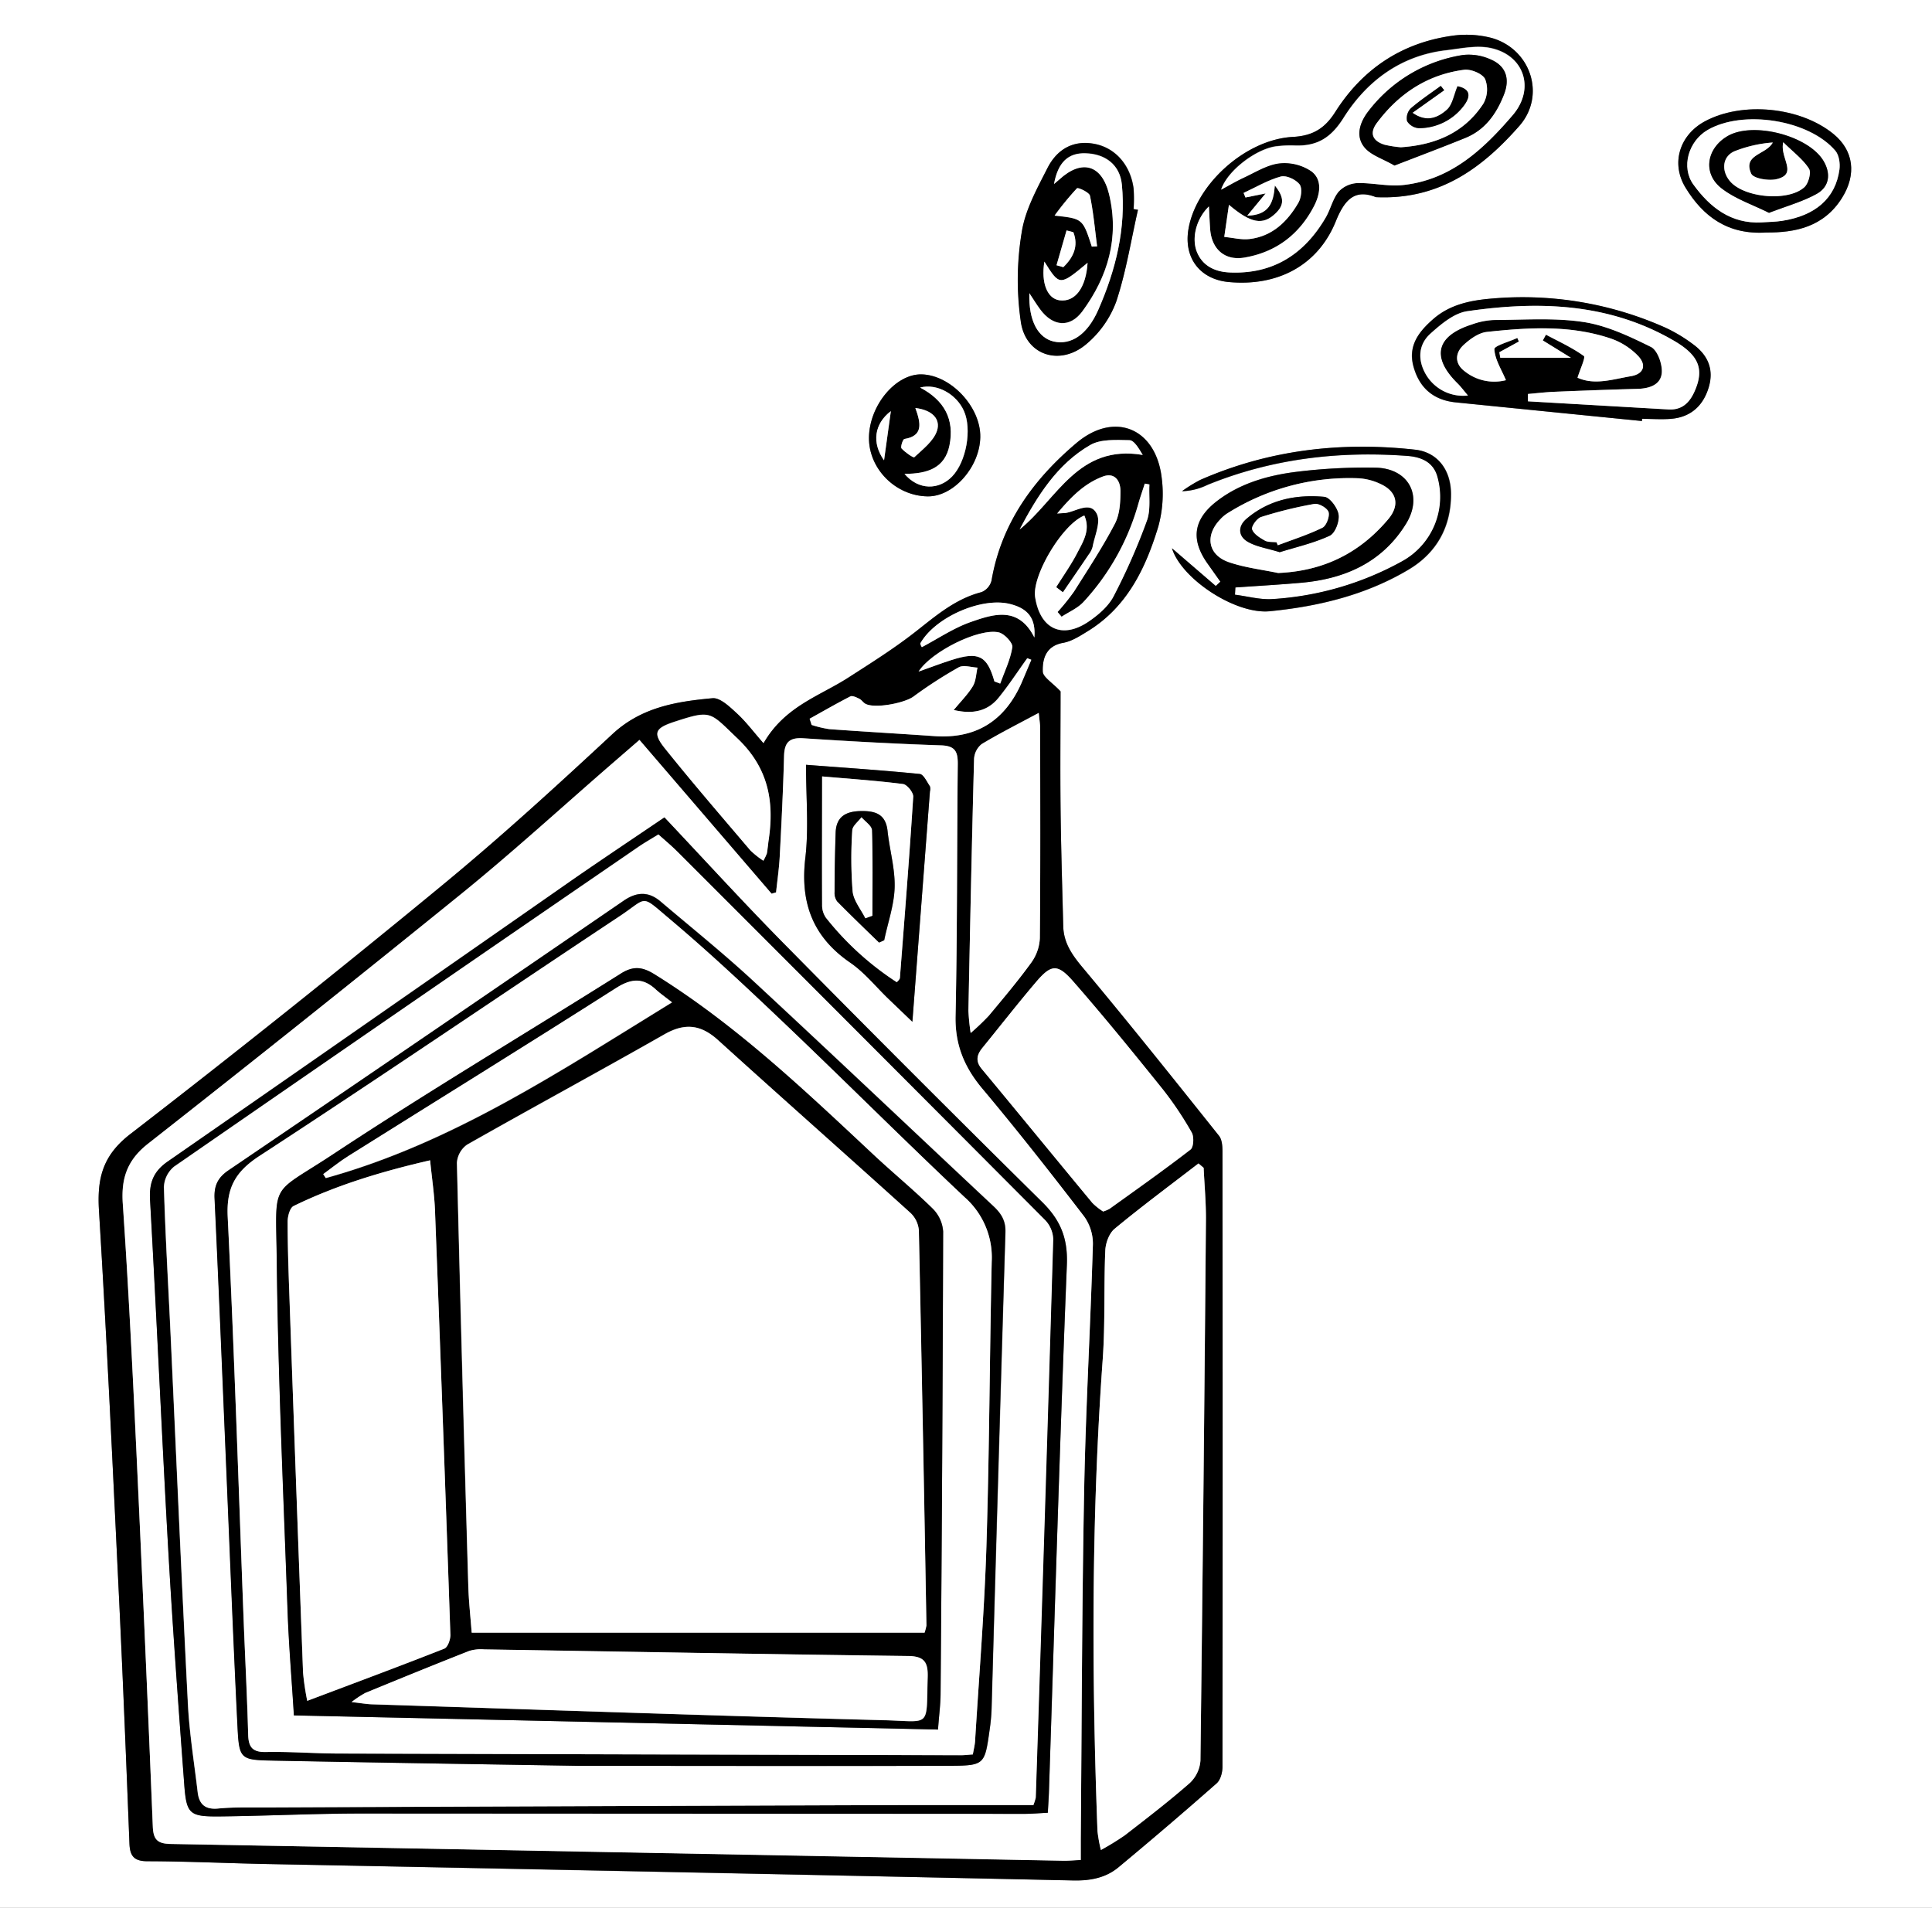 <svg id="Layer_1" data-name="Layer 1" xmlns="http://www.w3.org/2000/svg" viewBox="0 0 566.88 559.77"><rect x="0" y="0" width="566.88" height="559.77" fill="#808080" stroke="none"/><defs><style>.cls-1{fill:#fff;}</style></defs><title>House_Favicon_Large</title><path class="cls-1" d="M197.5,1.05H764.38V560.82H197.5V1.05Zm224,218.1c-2.86-3.27-5.1-6.28-7.81-8.77-2.08-1.91-4.89-4.65-7.15-4.45-10.58,1-20.87,2.63-29.36,10.53-16.34,15.19-32.83,30.28-50.06,44.45Q282,298,235.75,333.8c-8.16,6.29-9.79,13-9.21,22.48,2.34,38.23,4.1,76.5,5.94,114.77,1.14,23.63,2.09,47.26,3,70.9,0.14,3.66,1.28,5.22,5.3,5.23,11.66,0,23.31.59,35,.82q118.17,2.37,236.34,4.78c5.1,0.11,9.71-.66,13.56-3.85q14.6-12.1,28.82-24.65c1.13-1,1.7-3.19,1.7-4.83q0.13-90.22,0-180.44c0-1.59-.14-3.57-1-4.7-13.18-16.51-26.35-33-39.91-49.25-3.14-3.75-5.68-7.31-5.81-12.24-0.3-11.65-.66-23.31-0.79-35-0.14-11.81,0-23.62,0-33.93-2.43-2.61-5.17-4.2-5.22-5.86-0.11-3.81,1-7.5,6-8.39,2.51-.45,4.91-2,7.16-3.39,11.56-7.07,17-18.45,20.74-30.72a36.16,36.16,0,0,0,1-14.28c-1.71-14.61-13.87-19.67-25.06-10.2-12.57,10.64-22,23.53-24.88,40.37a5,5,0,0,1-2.94,3.35c-7.72,2-13.43,7-19.49,11.73-6.23,4.87-13,9.11-19.64,13.39C437.94,205.33,427.75,208.31,421.53,219.15Zm257.75-94.56,0-.62c2.83,0,5.67.19,8.48,0,5.68-.46,9.43-3.71,11.09-9.24,1.6-5.36-.32-9.52-4.6-12.64a45,45,0,0,0-8.1-4.87,102.71,102.71,0,0,0-50.61-8.57c-6.42.51-12.58,1.7-17.58,6.1-4.15,3.65-7.4,7.76-5.73,13.86,1.74,6.35,5.91,9.87,12.42,10.53Q652,121.89,679.28,124.59ZM601.23,58.9c18.6,0.86,31.27-8.61,42.07-20.91,7.9-9,3.32-22.66-8.27-25.84a29.6,29.6,0,0,0-11.82-.55c-14.67,2.16-26,9.84-33.92,22.3-3,4.77-6.54,7-12.43,7.32-14.09.75-28.7,14.25-30.7,27.38C544.9,76.88,549.68,83,558,83.81c14.22,1.35,26.15-4.74,31.46-17.83C592.17,59.26,595.25,56.55,601.23,58.9ZM559.86,175.55l0.12-2.14c6.41-.45,12.82-0.81,19.21-1.37,12.94-1.13,24-6,30.94-17.45,5-8.23.55-16.17-9.08-16.33a165.42,165.42,0,0,0-22.9,1.19c-8.46,1-16.71,3.31-23.65,8.68s-7.65,11.26-2.72,18.22l3.8,5.36L554.23,173l-12.77-11.05c2.81,9,18.68,19.46,28.7,18.47,14.29-1.41,28.29-4.78,40.8-12.27,8.15-4.88,12.36-12.49,12.36-22.05,0-7.27-4.06-12.36-10.53-13.08-21.74-2.4-42.87,0-63,8.86a43.48,43.48,0,0,0-5.38,3.32,18,18,0,0,0,7.41-1.84c18.87-7.7,38.54-10,58.74-8.51,4,0.3,7.63,1.81,8.8,6.12a21.56,21.56,0,0,1-10.39,24.81,89.78,89.78,0,0,1-38,11.07C567.26,177.07,563.54,176,559.86,175.55ZM531.4,62.61l-1.24-.24a45.9,45.9,0,0,0,0-6c-0.91-6.85-5.25-11.87-11.29-13.09-6.49-1.31-11.25,1.63-14,7.09-3.05,6-6.54,12.27-7.53,18.78a85.39,85.39,0,0,0-.22,26.59c1.62,9.72,11.64,12.71,19.21,6.22A29.69,29.69,0,0,0,525,89.6C527.91,80.86,529.35,71.63,531.4,62.61Zm-78.93,66.78c-0.13,9.2,7.79,17.18,17.21,17.31,7.6,0.11,15.3-8.56,15.46-17.4s-8.62-18.18-17.19-18.4C460.35,110.71,452.61,119.95,452.47,129.38ZM715.74,69.27c8.42,0.05,16.86-1.56,22.23-10.14,4.33-6.9,3.42-13.9-2.47-18.74-9.68-8-26.75-9.65-37.72-3.76-7.45,4-10.11,12.33-5.69,19.53C697.25,64.59,704.46,70,715.74,69.27Z" transform="translate(-197.5 -1.05)"/><path d="M421.53,219.15c6.22-10.84,16.41-13.82,24.82-19.22,6.67-4.28,13.41-8.52,19.64-13.39,6.06-4.74,11.78-9.75,19.49-11.73a5,5,0,0,0,2.94-3.35c2.86-16.84,12.31-29.73,24.88-40.37,11.19-9.47,23.35-4.41,25.06,10.2a36.16,36.16,0,0,1-1,14.28c-3.71,12.27-9.19,23.65-20.74,30.72-2.25,1.38-4.65,2.94-7.16,3.39-5,.89-6.11,4.58-6,8.39,0,1.66,2.78,3.25,5.22,5.86,0,10.31-.11,22.12,0,33.93,0.13,11.66.49,23.31,0.79,35,0.13,4.93,2.66,8.49,5.81,12.24,13.56,16.2,26.73,32.73,39.91,49.25,0.9,1.13,1,3.11,1,4.7q0.07,90.22,0,180.44c0,1.64-.57,3.83-1.7,4.83q-14.23,12.53-28.82,24.65c-3.85,3.19-8.46,4-13.56,3.85Q394,550.24,275.78,548c-11.66-.23-23.31-0.79-35-0.82-4,0-5.16-1.56-5.3-5.23-0.93-23.64-1.88-47.27-3-70.9-1.85-38.26-3.6-76.53-5.94-114.77-0.58-9.46,1.05-16.19,9.21-22.48q46.29-35.69,91.4-72.9c17.22-14.17,33.71-29.26,50.06-44.45,8.5-7.9,18.78-9.57,29.36-10.53,2.25-.2,5.07,2.54,7.15,4.45C416.43,212.87,418.66,215.88,421.53,219.15Zm-36.4-1-8.54,7.38C362.11,238.09,348,251,333.1,263.1q-45.75,37.18-92.19,73.53c-6.1,4.8-7.92,10.13-7.4,17.64,1.67,24.26,2.87,48.55,4,72.84Q240.12,482,242.32,537c0.16,3.81,1.32,5.06,5.25,5.13Q378.5,544.43,509.42,547c1.61,0,3.22-.13,5.18-0.22,0-2.35,0-4.32,0-6.29,0.31-34.15.35-68.31,1-102.46,0.46-24,1.85-47.93,2.56-71.9a13.75,13.75,0,0,0-2.57-8.17c-9.74-12.67-19.62-25.24-29.87-37.49-5.28-6.31-8-12.86-7.86-21.29,0.53-24.65.38-49.31,0.65-74,0-3.68-.81-5.31-4.91-5.45-13.48-.45-27-1.2-40.41-2.08-4.16-.27-5.55,1.25-5.65,5.28-0.24,9.82-.76,19.64-1.27,29.46-0.19,3.5-.7,7-1.07,10.48l-1.32.38ZM550.67,343.72l-1.52-1.27c-8.24,6.35-16.6,12.56-24.62,19.18-1.6,1.32-2.62,4.17-2.72,6.37-0.45,10.65,0,21.35-.76,32-3.32,46.1-3.26,92.23-1.53,138.38a43.77,43.77,0,0,0,1,5.52,80,80,0,0,0,7-4.3c6.45-5,12.94-10,19.07-15.35a10,10,0,0,0,3.14-6.61q1-79.23,1.61-158.46C551.39,354,550.91,348.87,550.67,343.72Zm-29.49,12.81a10.5,10.5,0,0,0,1.88-.75c8-5.74,16-11.39,23.76-17.39,0.92-.71,1.08-3.76.36-5a99.9,99.9,0,0,0-8.62-12.84C530,309.9,521.39,299.3,512.4,289c-4.57-5.22-6.45-5-10.83.12-5.41,6.33-10.52,12.91-15.78,19.37-1.65,2-2.13,3.9-.22,6.2,10.86,13.07,21.6,26.23,32.45,39.31A18.15,18.15,0,0,0,521.19,356.54Zm-38.87-52.38a71,71,0,0,0,5.33-5.09c4.26-5.12,8.57-10.21,12.47-15.6a13.28,13.28,0,0,0,2.5-7.16c0.19-20.48.12-41,.09-61.44,0-1.37-.24-2.74-0.42-4.64-6,3.23-11.49,6-16.73,9.14a6,6,0,0,0-2.24,4.35c-0.66,24.63-1.17,49.27-1.66,73.9A62.56,62.56,0,0,0,482.31,304.16Zm-60.83-50.55a13.51,13.51,0,0,0,1-2.21c0.22-1.31.33-2.64,0.53-4,1.68-11.36-.16-21.16-9.17-29.72-8.16-7.75-7.49-8.45-18.43-4.89-5.78,1.88-6.51,3.28-2.76,7.94,8.13,10.11,16.62,19.94,25,29.83A26.92,26.92,0,0,0,421.48,253.61Zm87.89-78.76-2-1.46c2.07-3.3,4.35-6.49,6.13-9.94s4-6.83,2.13-11.08c-6.5,2.59-15.4,17.73-14.43,23.94,1.46,9.37,7.95,12.45,15.74,7.13,2.82-1.93,5.75-4.44,7.28-7.38A184.88,184.88,0,0,0,534,153.83c1.16-3.2.54-7,.73-10.59l-1.36-.25c-0.62,1.95-1.29,3.89-1.87,5.85a70.3,70.3,0,0,1-16.16,28.92c-1.71,1.82-4.23,2.88-6.38,4.29l-1.17-1.44a64,64,0,0,0,4.83-6c4.16-6.55,8.45-13.06,12-19.92,1.45-2.78,1.66-6.44,1.62-9.69,0-2.81-1.63-5.48-5.18-4.13-5.31,2-9.21,5.84-13.38,10.84,1.7-.12,2.18-0.11,2.65-0.19,3.11-.55,7.14-3.49,9,0.35,1.18,2.47-.67,6.42-1.27,9.68a6.34,6.34,0,0,1-1.14,2.21C514.44,167.48,511.9,171.16,509.38,174.84Zm-74.32,37.1,0.55,1.83a32.27,32.27,0,0,0,5.17,1.23c10.28,0.75,20.58,1.33,30.86,2.05,12.09,0.85,20.47-4.38,25.42-15.32,1.06-2.34,2-4.72,3-7.08l-1.18-.46c-2.79,3.88-5.4,7.9-8.41,11.6-3.32,4.08-7.77,4.86-13.17,3.6,2.14-2.61,4.18-4.63,5.61-7,0.92-1.53.94-3.61,1.36-5.44-1.86-.07-4.11-0.86-5.5-0.09a129.62,129.62,0,0,0-13.32,8.61c-2.62,1.9-11.16,3.56-14,2.13-0.72-.36-1.2-1.19-1.92-1.54s-2-1-2.58-.65C443,207.46,439,209.73,435.06,211.94Zm61.61-55.53c11-8.84,17.12-25.09,36.14-21.86-1.29-2.15-2.59-4.31-3.93-4.33-3.86-.06-8.37-0.38-11.47,1.41C507.63,137.24,501.83,146.63,496.67,156.41ZM489.28,201l1.66,0.64c1.27-3.55,3-7,3.56-10.7,0.19-1.28-2.31-4-4-4.33-5.86-1.31-19.82,5.68-23.5,11.5,3.46-1.22,6.53-2.39,9.65-3.39C484.67,192.19,487.13,193.45,489.28,201ZM501,188.1c0.43-5.63-1.89-8.54-7.25-9.85-8.34-2-21.93,3.94-26.22,11.6a2.76,2.76,0,0,0,.46,1.09c4.76-2.51,9.31-5.62,14.32-7.37C489,181.23,496.35,178.82,501,188.1Z" transform="translate(-197.5 -1.05)"/><path d="M679.28,124.59q-27.3-2.73-54.6-5.48c-6.51-.66-10.68-4.18-12.42-10.53-1.67-6.11,1.58-10.21,5.73-13.86,5-4.4,11.17-5.59,17.58-6.1a102.71,102.71,0,0,1,50.61,8.57,45,45,0,0,1,8.1,4.87c4.28,3.12,6.21,7.28,4.6,12.64-1.66,5.53-5.4,8.78-11.09,9.24-2.81.23-5.65,0-8.48,0Zm-33.46-7.95v2.16L687,121.19c3.9,0.23,6.13-1.86,7.64-5.22,3-6.63,1.3-10.71-6.11-15-19-11-39.64-11.65-60.57-8.6-3.86.56-7.66,3.78-10.77,6.57-3.36,3-3.84,7.27-1.63,11.46a12.66,12.66,0,0,0,12.62,6.7c-1.14-1.36-2-2.52-3-3.5-7.87-7.71-6.41-14,4.15-17.35a21.72,21.72,0,0,1,6.34-1.3c8.81,0,17.75-.73,26.38.58,6.85,1,13.53,4.2,19.83,7.32,1.91,0.95,3.35,5,3.19,7.48-0.23,3.61-3.6,4.72-7.1,4.82-8.16.22-16.31,0.52-24.46,0.86C651,116.11,648.4,116.43,645.82,116.65Zm14.55-4.77c5,2.28,10.39.45,15.61-.42,3.79-.63,4.75-3.25,2.11-6a20.32,20.32,0,0,0-7.8-5c-11.93-4.08-24.28-3.32-36.53-2-2.41.26-4.94,2.08-6.82,3.82-2.59,2.39-2.62,5.53.33,7.74a13.87,13.87,0,0,0,12.09,2.62c-1.36-3.27-3.24-6.14-3.4-9.1-0.05-1,4.37-2.19,6.74-3.29l0.46,1.05-5.73,3.14,0.27,1.63h20.72l-8.24-5.09,0.92-1.69c3.76,2,7.69,3.79,11.12,6.26C662.79,105.9,661.14,109.37,660.37,111.88Z" transform="translate(-197.5 -1.05)"/><path d="M601.23,58.9c-6-2.35-9.06.35-11.78,7.07-5.31,13.1-17.23,19.18-31.46,17.83-8.31-.79-13.09-6.93-11.83-15.2,2-13.13,16.61-26.63,30.7-27.38,5.9-.31,9.41-2.56,12.43-7.32,7.91-12.46,19.26-20.14,33.92-22.3a29.6,29.6,0,0,1,11.82.55C646.62,15.33,651.2,29,643.3,38,632.5,50.29,619.83,59.77,601.23,58.9Zm-49,2.72c-3.7,3.59-5.13,9.21-3.56,13.24,1.65,4.24,5.41,5.91,9.54,6.11,12.74,0.62,22-5.28,28.3-16.07,1.42-2.43,2-5.41,3.75-7.56a8,8,0,0,1,5.44-2.56c4.44-.14,9,1,13.35.58,14.14-1.46,23.74-10.49,32.37-20.68,6.61-7.8,3.24-17.75-6.9-19.67-4-.76-8.44.24-12.65,0.72-13.4,1.55-23.4,9.09-30.21,19.94-3.81,6.06-8,8.32-14.48,8a33.58,33.58,0,0,0-5,.22c-5.89.63-14.5,7.06-16.38,12.73,2.51-1.35,4.45-2.53,6.5-3.46,3.46-1.58,6.9-3.8,10.53-4.26a14.17,14.17,0,0,1,9.45,2.38c3.28,2.47,2.58,6.7.82,10.13-4.3,8.37-11.17,13.61-20.46,15.19-5.76,1-9.62-2.47-10.06-8.31C552.43,66.29,552.36,64.24,552.21,61.62Zm19.34-6.13c2.92,3.63,2.72,5.82.06,8.29-3.59,3.33-7,2.86-13.54-2.65l-1.37,9.41c2.49,0.24,5,.92,7.45.63,6.66-.81,11.08-5.11,14.28-10.61,0.85-1.47,1.22-4.31.37-5.42-1.09-1.42-3.91-2.75-5.49-2.31-3.8,1-7.31,3.14-10.94,4.81L562.94,59l5.9-1.17-5.38,6.53C569.86,64.14,571.13,60.63,571.56,55.49Z" transform="translate(-197.5 -1.05)"/><path d="M559.86,175.55c3.68,0.46,7.41,1.52,11,1.27a89.78,89.78,0,0,0,38-11.07,21.56,21.56,0,0,0,10.39-24.81c-1.17-4.31-4.75-5.82-8.8-6.12-20.2-1.5-39.86.81-58.74,8.51a18,18,0,0,1-7.41,1.84,43.48,43.48,0,0,1,5.38-3.32c20.18-8.82,41.3-11.26,63-8.86,6.47,0.71,10.52,5.8,10.53,13.08,0,9.57-4.21,17.17-12.36,22.05-12.51,7.49-26.51,10.86-40.8,12.27-10,1-25.89-9.42-28.7-18.47L554.23,173l1.35-1.27-3.8-5.36c-4.93-7-4.11-12.92,2.72-18.22s15.19-7.64,23.65-8.68a165.42,165.42,0,0,1,22.9-1.19c9.63,0.15,14.07,8.09,9.08,16.33-7,11.46-18,16.33-30.94,17.45-6.4.56-12.81,0.92-19.21,1.37Zm12.68-6.37c13.33-.56,24-5.88,32.34-15.87,3.46-4.13,2.48-8.16-2.47-10.35a17.3,17.3,0,0,0-6.23-1.57,67.15,67.15,0,0,0-38.78,10.43,10.26,10.26,0,0,0-1.87,1.64c-4.56,4.74-3.61,10.43,2.55,12.55C562.72,167.6,567.71,168.16,572.53,169.18Z" transform="translate(-197.5 -1.05)"/><path d="M531.4,62.61c-2.05,9-3.49,18.26-6.4,27A29.69,29.69,0,0,1,516.27,102c-7.57,6.48-17.59,3.5-19.21-6.22a85.39,85.39,0,0,1,.22-26.59c1-6.5,4.48-12.76,7.53-18.78,2.77-5.47,7.54-8.4,14-7.09,6,1.22,10.38,6.24,11.29,13.09a45.9,45.9,0,0,1,0,6ZM499.53,87.08c-0.25,8.2,2.6,13.1,7.12,14.12,5.06,1.14,9.89-2,13.1-9.3,5.13-11.68,8.18-23.9,6.91-36.78-0.56-5.69-4.79-9-10.66-9.13-5.11-.14-8.09,2.71-9.24,9,0.63-.54,1.13-0.93,1.59-1.36,6.56-6,12.47-4.34,14.57,4.39,3,12.65-.31,24.08-7.81,34.29-3.66,5-8.7,4.52-12.41-.53C501.58,90.31,500.59,88.67,499.53,87.08Zm18.32-13.67,1.56,0c-0.64-5-1.08-10-2.09-14.84-0.21-1-3.5-2.51-3.82-2.2a86.56,86.56,0,0,0-6.56,8C515.19,65.21,515.19,65.21,517.85,73.41Zm-13.91,4.4c-1,6.22.83,10.89,4.48,11.35,4.56,0.58,7.73-3.68,8.19-11C508.42,85,508.42,85,503.94,77.81Zm3.56,1.08,2,0.56c3-2.92,4.5-6.23,2.95-10.25l-2-.53Z" transform="translate(-197.5 -1.05)"/><path d="M452.47,129.38c0.14-9.43,7.87-18.67,15.47-18.48,8.57,0.22,17.34,9.6,17.19,18.4s-7.86,17.51-15.46,17.4C460.27,146.56,452.34,138.58,452.47,129.38Zm10.42,10.71c4.07,4.86,10.09,4.8,14,.77,4.15-4.3,5.86-13.85,3.45-19.23-2.19-4.9-7.89-8.14-12.86-6.85,7.14,3.72,10.17,9.36,8.62,17C474.74,138.37,469.66,140.09,462.89,140.09Zm3.2-19.32c1.65,4.56,2.33,8.17-3.22,9.09-0.46.08-1.19,2.37-.84,2.76,1,1.15,3.48,2.84,3.75,2.59,2.5-2.34,5.65-4.72,6.65-7.74C473.56,124,471.07,121.36,466.08,120.77Zm-7.19.91c-4.86,3.71-5.65,9.36-2,14.44Z" transform="translate(-197.5 -1.05)"/><path d="M715.74,69.27c-11.28.72-18.49-4.69-23.65-13.11-4.42-7.2-1.76-15.53,5.69-19.53,11-5.89,28-4.19,37.72,3.76,5.9,4.84,6.8,11.84,2.47,18.74C732.59,67.71,724.15,69.33,715.74,69.27Zm-1.32-3c2-.14,4-0.14,6-0.44,9.81-1.51,15.69-6.67,16.83-15.07,0.24-1.78-.11-4.22-1.2-5.5-7.79-9.13-27.16-12.13-37.52-6.07-5.58,3.26-7.82,10.9-4.12,16C699.23,61.91,705.42,66.78,714.42,66.31Z" transform="translate(-197.5 -1.05)"/><path class="cls-1" d="M385.13,218.16l38.77,45.13,1.32-.38c0.36-3.49.88-7,1.07-10.48,0.52-9.81,1-19.63,1.27-29.46,0.1-4,1.49-5.55,5.65-5.28,13.46,0.88,26.93,1.63,40.41,2.08,4.09,0.14,4.95,1.77,4.91,5.45-0.26,24.66-.12,49.32-0.65,74-0.18,8.42,2.58,15,7.86,21.29C496,332.73,505.87,345.3,515.61,358a13.75,13.75,0,0,1,2.57,8.17c-0.71,24-2.1,47.93-2.56,71.9-0.66,34.15-.71,68.3-1,102.46,0,2,0,3.94,0,6.29-2,.09-3.57.25-5.18,0.22q-130.92-2.49-261.85-4.94c-3.93-.07-5.09-1.32-5.25-5.13q-2.24-54.93-4.8-109.84c-1.15-24.29-2.35-48.58-4-72.84-0.52-7.51,1.3-12.85,7.4-17.64q46.35-36.43,92.19-73.53c14.86-12.07,29-25,43.48-37.57Zm7.32,22.74c-9,6.09-18,12.06-26.83,18.22q-59.47,41.37-118.93,82.76c-4.2,2.91-5.44,6.22-5.15,11.24,1.93,34.09,3.4,68.2,5.32,102.29,1.29,22.94,3,45.87,4.68,68.78,0.7,9.33,1.46,9.94,11,9.83,13.66-.16,27.31-0.84,41-0.85q97.21-.07,194.42.1c2.25,0,4.5-.2,7-0.32,0.13-2.5.28-4.48,0.34-6.45,1.69-51.45,3.18-102.9,5.25-154.33,0.31-7.76-1.83-13.08-7.23-18.4q-38.09-37.53-75.6-75.64C415.78,266.07,404.36,253.52,392.45,240.9ZM434,225.46c0,9.68.84,18.58-.2,27.25-1.56,13.11,2.06,23.16,13.1,30.76,4.2,2.89,7.52,7.05,11.25,10.63l7.05,6.76c1.76-23.14,3.46-45.37,5.15-67.6a2.79,2.79,0,0,0,0-1.47c-0.93-1.32-1.9-3.53-3-3.64C456.44,227.07,445.52,226.34,434,225.46Z" transform="translate(-197.5 -1.05)"/><path class="cls-1" d="M550.67,343.72c0.24,5.15.72,10.29,0.67,15.44q-0.67,79.23-1.61,158.46a10,10,0,0,1-3.14,6.61c-6.13,5.38-12.62,10.35-19.07,15.35a80,80,0,0,1-7,4.3,43.77,43.77,0,0,1-1-5.52c-1.72-46.15-1.78-92.28,1.53-138.38,0.76-10.62.31-21.32,0.76-32,0.09-2.2,1.11-5,2.72-6.37,8-6.62,16.38-12.83,24.62-19.18Z" transform="translate(-197.5 -1.05)"/><path class="cls-1" d="M521.19,356.54A18.15,18.15,0,0,1,518,354c-10.84-13.08-21.59-26.24-32.45-39.31-1.91-2.3-1.42-4.18.22-6.2,5.26-6.46,10.37-13,15.78-19.37,4.38-5.12,6.26-5.34,10.83-.12,9,10.27,17.61,20.87,26.17,31.51a99.9,99.9,0,0,1,8.62,12.84c0.72,1.26.56,4.31-.36,5-7.76,6-15.79,11.65-23.76,17.39A10.5,10.5,0,0,1,521.19,356.54Z" transform="translate(-197.5 -1.05)"/><path class="cls-1" d="M482.31,304.16a62.56,62.56,0,0,1-.66-6.53c0.49-24.63,1-49.27,1.66-73.9a6,6,0,0,1,2.24-4.35c5.24-3.16,10.73-5.91,16.73-9.14,0.18,1.9.42,3.27,0.42,4.64,0,20.48.1,41-.09,61.44a13.28,13.28,0,0,1-2.5,7.16c-3.9,5.39-8.21,10.48-12.47,15.6A71,71,0,0,1,482.31,304.16Z" transform="translate(-197.5 -1.05)"/><path class="cls-1" d="M421.48,253.61a26.92,26.92,0,0,1-3.78-3c-8.41-9.89-16.9-19.72-25-29.83-3.75-4.66-3-6.05,2.76-7.94,10.94-3.57,10.27-2.86,18.43,4.89,9,8.56,10.85,18.36,9.17,29.72-0.19,1.32-.3,2.65-0.53,4A13.51,13.51,0,0,1,421.48,253.61Z" transform="translate(-197.5 -1.05)"/><path class="cls-1" d="M509.38,174.84c2.52-3.68,5.06-7.36,7.56-11.06a6.34,6.34,0,0,0,1.14-2.21c0.6-3.26,2.45-7.2,1.27-9.68-1.82-3.84-5.86-.9-9-0.35-0.47.08-.95,0.07-2.65,0.19,4.17-5,8.07-8.84,13.38-10.84,3.55-1.34,5.15,1.33,5.18,4.13,0,3.25-.17,6.91-1.62,9.69-3.59,6.86-7.87,13.37-12,19.92a64,64,0,0,1-4.83,6L509,182c2.15-1.41,4.67-2.47,6.38-4.29a70.3,70.3,0,0,0,16.16-28.92c0.57-2,1.24-3.9,1.87-5.85l1.36,0.25c-0.19,3.55.43,7.39-.73,10.59A184.88,184.88,0,0,1,524.26,176c-1.53,2.94-4.46,5.45-7.28,7.38-7.79,5.32-14.28,2.24-15.74-7.13-1-6.21,7.93-21.36,14.43-23.94,1.89,4.25-.39,7.72-2.13,11.08s-4.07,6.64-6.13,9.94Z" transform="translate(-197.5 -1.05)"/><path class="cls-1" d="M435.06,211.94c4-2.21,7.9-4.48,11.95-6.54,0.6-.31,1.78.26,2.58,0.65s1.2,1.18,1.92,1.54c2.81,1.43,11.36-.24,14-2.13a129.62,129.62,0,0,1,13.32-8.61c1.39-.77,3.65,0,5.5.09-0.42,1.83-.44,3.9-1.36,5.44-1.43,2.38-3.47,4.4-5.61,7,5.41,1.26,9.85.48,13.17-3.6,3-3.7,5.62-7.72,8.41-11.6l1.18,0.46c-1,2.36-2,4.74-3,7.08-4.95,10.94-13.33,16.16-25.42,15.32-10.28-.72-20.58-1.3-30.86-2.05a32.27,32.27,0,0,1-5.17-1.23Z" transform="translate(-197.5 -1.05)"/><path class="cls-1" d="M496.67,156.41c5.16-9.78,11-19.17,20.73-24.79,3.1-1.78,7.61-1.47,11.47-1.41,1.34,0,2.65,2.18,3.93,4.33C513.79,131.32,507.67,147.57,496.67,156.41Z" transform="translate(-197.5 -1.05)"/><path class="cls-1" d="M489.28,201c-2.15-7.59-4.61-8.85-12.58-6.29-3.12,1-6.19,2.17-9.65,3.39,3.68-5.81,17.64-12.81,23.5-11.5,1.65,0.37,4.15,3.06,4,4.33-0.56,3.66-2.29,7.15-3.56,10.7Z" transform="translate(-197.5 -1.05)"/><path class="cls-1" d="M501,188.1c-4.67-9.28-12-6.87-18.69-4.53-5,1.75-9.56,4.86-14.32,7.37a2.76,2.76,0,0,1-.46-1.09c4.3-7.66,17.88-13.65,26.22-11.6C499.13,179.56,501.45,182.47,501,188.1Z" transform="translate(-197.5 -1.05)"/><path class="cls-1" d="M645.82,116.65c2.58-.22,5.16-0.53,7.74-0.64,8.15-.33,16.31-0.64,24.46-0.86,3.5-.09,6.87-1.21,7.1-4.82,0.16-2.5-1.28-6.53-3.19-7.48-6.3-3.12-13-6.28-19.83-7.32-8.63-1.3-17.57-.61-26.38-0.58a21.72,21.72,0,0,0-6.34,1.3c-10.56,3.37-12,9.64-4.15,17.35,1,1,1.82,2.14,3,3.5a12.66,12.66,0,0,1-12.62-6.7c-2.21-4.2-1.73-8.44,1.63-11.46,3.11-2.79,6.91-6,10.77-6.57,20.93-3.05,41.54-2.44,60.57,8.6,7.4,4.29,9.09,8.37,6.11,15-1.51,3.35-3.74,5.44-7.64,5.22l-41.22-2.38v-2.16Z" transform="translate(-197.5 -1.05)"/><path class="cls-1" d="M660.37,111.88c0.77-2.51,2.42-6,1.86-6.38-3.43-2.47-7.35-4.25-11.12-6.26l-0.92,1.69,8.24,5.09H637.71l-0.27-1.63,5.73-3.14-0.46-1.05c-2.37,1.1-6.79,2.31-6.74,3.29,0.16,3,2,5.83,3.4,9.1A13.87,13.87,0,0,1,627.29,110c-3-2.21-2.92-5.35-.33-7.74,1.88-1.74,4.41-3.56,6.82-3.82,12.25-1.32,24.6-2.08,36.53,2a20.32,20.32,0,0,1,7.8,5c2.64,2.76,1.68,5.38-2.11,6C670.76,112.33,665.41,114.16,660.37,111.88Z" transform="translate(-197.5 -1.05)"/><path class="cls-1" d="M552.21,61.62c0.14,2.62.22,4.67,0.37,6.71,0.44,5.84,4.3,9.29,10.06,8.31,9.29-1.58,16.16-6.82,20.46-15.19,1.76-3.43,2.46-7.66-.82-10.13A14.17,14.17,0,0,0,572.83,49c-3.63.45-7.07,2.67-10.53,4.26-2,.94-4,2.11-6.5,3.46,1.88-5.67,10.49-12.1,16.38-12.73a33.58,33.58,0,0,1,5-.22c6.5,0.27,10.67-2,14.48-8,6.81-10.85,16.81-18.39,30.21-19.94,4.2-.49,8.62-1.49,12.65-0.72,10.13,1.92,13.51,11.86,6.9,19.67C632.76,44.87,623.16,53.9,609,55.36c-4.38.45-8.9-.72-13.35-0.58a8,8,0,0,0-5.44,2.56c-1.71,2.15-2.33,5.13-3.75,7.56C580.17,75.69,570.93,81.6,558.19,81c-4.13-.2-7.88-1.87-9.54-6.11C547.08,70.83,548.51,65.21,552.21,61.62Zm54.45-12c7.32-2.84,14.1-5.38,20.81-8.11,5.79-2.36,9.09-7.06,11.3-12.68,1.82-4.6.66-8.39-3.85-10.32a15.52,15.52,0,0,0-8.2-1.32,43.32,43.32,0,0,0-27.66,16.43c-2.48,3.18-3.94,7.26-1.25,10.61C599.72,46.6,603.29,47.65,606.66,49.62Z" transform="translate(-197.5 -1.05)"/><path class="cls-1" d="M571.56,55.49c-0.42,5.14-1.69,8.65-8.09,8.84l5.38-6.53L562.94,59l-0.55-1.34c3.63-1.67,7.14-3.77,10.94-4.81,1.58-.43,4.4.89,5.49,2.31,0.85,1.11.49,3.95-.37,5.42-3.2,5.5-7.62,9.79-14.28,10.61-2.42.3-5-.39-7.45-0.63l1.37-9.41c6.5,5.52,9.94,6,13.54,2.65C574.28,61.31,574.48,59.13,571.56,55.49Z" transform="translate(-197.5 -1.05)"/><path class="cls-1" d="M572.53,169.18c-4.83-1-9.82-1.58-14.45-3.17-6.16-2.12-7.11-7.81-2.55-12.55a10.26,10.26,0,0,1,1.87-1.64,67.15,67.15,0,0,1,38.78-10.43A17.3,17.3,0,0,1,602.4,143c4.95,2.2,5.92,6.22,2.47,10.35C596.51,163.31,585.87,168.62,572.53,169.18Zm0.45-6.11c4.76-1.48,9.93-2.64,14.62-4.81,1.58-.73,2.91-4.2,2.63-6.17s-2.57-5.11-4.2-5.25c-8.3-.76-16.25.85-22.83,6.47-2.55,2.18-2.42,5.07.35,6.69C566.13,161.49,569.31,161.93,573,163.08Z" transform="translate(-197.5 -1.05)"/><path class="cls-1" d="M499.53,87.08c1.06,1.59,2.05,3.23,3.18,4.77,3.71,5.05,8.75,5.51,12.41.53,7.5-10.21,10.85-21.65,7.81-34.29-2.1-8.73-8-10.4-14.57-4.39-0.46.42-1,.82-1.59,1.36,1.15-6.34,4.13-9.18,9.24-9,5.87,0.16,10.1,3.44,10.66,9.13,1.27,12.88-1.78,25.09-6.91,36.78-3.21,7.32-8,10.43-13.1,9.3C502.13,100.19,499.28,95.29,499.53,87.08Z" transform="translate(-197.5 -1.05)"/><path class="cls-1" d="M517.85,73.41c-2.66-8.2-2.66-8.2-10.91-9.13a86.56,86.56,0,0,1,6.56-8c0.32-.31,3.6,1.18,3.82,2.2,1,4.88,1.45,9.88,2.09,14.84Z" transform="translate(-197.5 -1.05)"/><path class="cls-1" d="M503.94,77.81c4.48,7.16,4.48,7.16,12.67.36-0.46,7.31-3.63,11.57-8.19,11C504.76,88.69,502.92,84,503.94,77.81Z" transform="translate(-197.5 -1.05)"/><path class="cls-1" d="M507.5,78.88l2.94-10.22,2,0.53c1.55,4,.09,7.32-2.95,10.25Z" transform="translate(-197.5 -1.05)"/><path class="cls-1" d="M462.89,140.09c6.77,0,11.85-1.72,13.19-8.33,1.54-7.62-1.48-13.26-8.62-17,5-1.29,10.67,1.95,12.86,6.85,2.41,5.39.69,14.93-3.45,19.23C473,144.89,467,144.94,462.89,140.09Z" transform="translate(-197.5 -1.05)"/><path class="cls-1" d="M466.08,120.77c5,0.59,7.47,3.28,6.34,6.7-1,3-4.15,5.39-6.65,7.74-0.27.25-2.72-1.44-3.75-2.59-0.36-.4.38-2.69,0.84-2.76C468.41,128.94,467.73,125.32,466.08,120.77Z" transform="translate(-197.5 -1.05)"/><path class="cls-1" d="M458.89,121.68l-2,14.44C453.24,131,454,125.39,458.89,121.68Z" transform="translate(-197.5 -1.05)"/><path class="cls-1" d="M714.42,66.31c-9,.48-15.18-4.39-20.05-11.09-3.7-5.09-1.46-12.73,4.12-16,10.36-6.06,29.73-3.06,37.52,6.07,1.09,1.28,1.44,3.72,1.2,5.5-1.13,8.4-7,13.56-16.83,15.07C718.43,66.17,716.41,66.17,714.42,66.31Zm2.13-2.8c5.28-2,9.92-3.3,14-5.58,3.68-2.06,4.22-5.82,2.06-9.55-4.36-7.53-20.77-11.77-28.24-7.38-6.15,3.61-7.32,11-1.71,15.33C706.65,59.44,711.77,61.11,716.55,63.5Z" transform="translate(-197.5 -1.05)"/><path d="M392.45,240.9c11.91,12.62,23.34,25.17,35.25,37.24q37.55,38.07,75.6,75.64c5.39,5.32,7.54,10.64,7.23,18.4-2.07,51.43-3.56,102.88-5.25,154.33-0.06,2-.21,4-0.34,6.45-2.47.12-4.72,0.32-7,.32q-97.21-.05-194.42-0.1c-13.66,0-27.31.69-41,.85-9.57.11-10.34-.5-11-9.83-1.71-22.92-3.39-45.84-4.68-68.78-1.92-34.09-3.4-68.2-5.32-102.29-0.28-5,1-8.33,5.15-11.24q59.55-41.26,118.93-82.76C374.48,253,383.48,247,392.45,240.9ZM500.72,530.69a16.94,16.94,0,0,0,.64-2.21q2.63-81.92,5.12-163.85a8.49,8.49,0,0,0-2.33-5.56q-53.74-54-107.69-107.9c-1.85-1.84-3.86-3.52-5.82-5.29-2.22,1.38-4.1,2.44-5.88,3.66q-68.15,46.82-136.2,93.79a8.2,8.2,0,0,0-3,6c0.42,14.32,1.27,28.62,1.94,42.93,1.69,36.28,3.24,72.56,5.1,108.82,0.44,8.63,1.85,17.21,2.86,25.8,0.41,3.51,2.12,5.18,6,4.81,4.46-.42,9-0.3,13.48-0.32q95.22-.37,190.43-0.7C477.2,530.66,489,530.69,500.72,530.69Z" transform="translate(-197.5 -1.05)"/><path d="M434,225.46c11.54,0.88,22.46,1.6,33.36,2.69,1.13,0.11,2.1,2.32,3,3.64a2.79,2.79,0,0,1,0,1.47c-1.69,22.23-3.39,44.47-5.15,67.6l-7.05-6.76c-3.72-3.58-7-7.74-11.25-10.63-11-7.6-14.66-17.65-13.1-30.76C434.82,244,434,235.14,434,225.46Zm26.64,63.78a4,4,0,0,0,.88-1.1c1.37-17.76,2.79-35.51,3.92-53.28,0.08-1.24-1.82-3.6-3-3.75-7.81-1-15.68-1.53-23.73-2.23,0,13.37,0,25.51,0,37.66a6.41,6.41,0,0,0,1.1,3.77A86.56,86.56,0,0,0,460.62,289.24Z" transform="translate(-197.5 -1.05)"/><path d="M606.66,49.62c-3.37-2-6.94-3-8.85-5.39-2.69-3.35-1.24-7.43,1.25-10.61a43.32,43.32,0,0,1,27.66-16.43,15.52,15.52,0,0,1,8.2,1.32c4.51,1.93,5.67,5.72,3.85,10.32-2.21,5.61-5.51,10.32-11.3,12.68C620.76,44.24,614,46.78,606.66,49.62Zm1.84-5.35c10.16-.67,18.66-4.25,24.24-12.8a8.48,8.48,0,0,0,.51-7.23c-0.82-1.6-4.19-3-6.2-2.7-10.71,1.42-19.15,7-25.56,15.61-2.28,3.05-1.2,5.32,2.3,6.38A32.06,32.06,0,0,0,608.5,44.26Z" transform="translate(-197.5 -1.05)"/><path d="M573,163.08c-3.67-1.14-6.86-1.58-9.42-3.09-2.77-1.62-2.9-4.51-.35-6.69,6.58-5.62,14.53-7.23,22.83-6.47,1.63,0.15,3.92,3.27,4.2,5.25s-1,5.44-2.63,6.17C582.91,160.44,577.74,161.59,573,163.08Zm-0.93-2.91,0.36,0.87c4.39-1.67,8.9-3.09,13.1-5.15,1.16-.57,2.19-3.29,1.8-4.57s-2.87-2.64-4.17-2.41a121.43,121.43,0,0,0-15.62,3.84c-1.22.38-2.92,2.76-2.64,3.62,0.46,1.39,2.29,2.49,3.77,3.32C569.59,160.21,570.91,160,572.06,160.17Z" transform="translate(-197.5 -1.05)"/><path d="M716.55,63.5c-4.78-2.4-9.9-4.07-13.89-7.18C697,51.95,698.22,44.6,704.37,41c7.47-4.39,23.88-.15,28.24,7.38,2.16,3.73,1.62,7.5-2.06,9.55C726.47,60.2,721.83,61.46,716.55,63.5Zm4.19-20.71c-1.12,4.61,4.49,9.3-2,10.82-2.33.55-6.78-.17-7.44-1.61-2.59-5.68,4.41-5.53,6.32-9.14a37.84,37.84,0,0,0-11.29,2.59c-3.55,1.59-3.85,5.79-1.18,8.85,4.17,4.78,17,6,21.76,1.65,1.2-1.1,2.05-4.3,1.33-5.42C726.56,47.84,723.8,45.8,720.74,42.79Z" transform="translate(-197.5 -1.05)"/><path class="cls-1" d="M500.72,530.69c-11.73,0-23.52,0-35.31,0Q370.19,531,275,531.4c-4.5,0-9-.11-13.48.32-3.87.37-5.58-1.31-6-4.81-1-8.6-2.42-17.17-2.86-25.8-1.86-36.27-3.41-72.55-5.1-108.82-0.67-14.31-1.52-28.61-1.94-42.93a8.2,8.2,0,0,1,3-6q68-47.06,136.2-93.79c1.77-1.22,3.65-2.28,5.88-3.66,2,1.77,4,3.45,5.82,5.29q53.9,53.9,107.69,107.9a8.49,8.49,0,0,1,2.33,5.56q-2.41,81.93-5.12,163.85A16.94,16.94,0,0,1,500.72,530.69ZM367.28,519.19c42.37,0,75.69.1,109-.06,10.19,0,10.2-.38,11.63-10.6a54.81,54.81,0,0,0,.57-6q2-69.95,4.06-139.9c0.1-3.38-1.19-5.49-3.51-7.67-23.49-22-46.8-44.13-70.39-66-8.78-8.14-18.15-15.66-27.29-23.42-3.52-3-7-2.88-10.85-.21q-57.93,39.69-116,79.14c-3.15,2.14-4.22,4.56-4,8.27,1.18,25,2.19,49.94,3.25,74.91,1.14,26.64,2.15,53.28,3.47,79.91,0.48,9.72.81,9.87,10.68,10.06C310.67,518.29,343.5,518.79,367.28,519.19Z" transform="translate(-197.5 -1.05)"/><path class="cls-1" d="M460.62,289.24a86.56,86.56,0,0,1-20.79-18.94,6.41,6.41,0,0,1-1.1-3.77c-0.08-12.14,0-24.29,0-37.66,8,0.7,15.91,1.23,23.73,2.23,1.2,0.15,3.1,2.52,3,3.75-1.13,17.77-2.55,35.53-3.92,53.28A4,4,0,0,1,460.62,289.24Zm-5.18-11.63,1.52-.68c1.09-5.17,2.93-10.33,3.06-15.53,0.14-5.47-1.48-11-2.07-16.47-0.54-5.08-3.67-6-8-5.89s-7.07,1.72-7.23,6.3c-0.2,5.8-.27,11.61-0.31,17.42a4.25,4.25,0,0,0,.75,2.77C447.16,269.63,451.32,273.6,455.43,277.61Z" transform="translate(-197.5 -1.05)"/><path class="cls-1" d="M608.5,44.26a32.06,32.06,0,0,1-4.71-.74c-3.49-1.06-4.57-3.33-2.3-6.38,6.41-8.61,14.85-14.19,25.56-15.61,2-.27,5.37,1.1,6.2,2.7a8.48,8.48,0,0,1-.51,7.23C627.16,40,618.66,43.59,608.5,44.26Zm3.44-10.12,9.27-6.61-1-1.26c-3,2.17-6.05,4.21-8.82,6.61a4.14,4.14,0,0,0-1.06,3.73,4.44,4.44,0,0,0,3.47,2.06,16.49,16.49,0,0,0,13.28-6.75c2.29-3.13,1.28-4.87-1.95-5.55-1.08,2.53-1.47,5.42-3.13,6.9C619.52,35.5,616.17,37.16,611.94,34.14Z" transform="translate(-197.5 -1.05)"/><path class="cls-1" d="M572.06,160.17c-1.14-.13-2.47,0-3.39-0.48-1.47-.83-3.3-1.93-3.77-3.32-0.29-.87,1.41-3.24,2.64-3.62a121.43,121.43,0,0,1,15.62-3.84c1.29-.22,3.81,1.24,4.17,2.41s-0.64,4-1.8,4.57c-4.2,2.06-8.71,3.49-13.1,5.15Z" transform="translate(-197.5 -1.05)"/><path class="cls-1" d="M720.74,42.79c3.06,3,5.81,5.05,7.55,7.75,0.72,1.12-.14,4.32-1.33,5.42-4.72,4.33-17.59,3.13-21.76-1.65-2.67-3.06-2.37-7.26,1.18-8.85a37.84,37.84,0,0,1,11.29-2.59c-1.9,3.61-8.9,3.46-6.32,9.14,0.65,1.43,5.11,2.16,7.44,1.61C725.23,52.09,719.62,47.4,720.74,42.79Z" transform="translate(-197.5 -1.05)"/><path d="M367.28,519.19c-23.78-.4-56.61-0.89-89.43-1.52-9.87-.19-10.2-0.34-10.68-10.06-1.32-26.63-2.34-53.27-3.47-79.91-1.06-25-2.07-49.94-3.25-74.91-0.18-3.72.89-6.13,4-8.27q58.1-39.44,116-79.14c3.89-2.67,7.34-2.77,10.85.21,9.14,7.76,18.5,15.28,27.29,23.42,23.59,21.86,46.9,44,70.39,66,2.33,2.18,3.62,4.29,3.51,7.67q-2.14,69.95-4.06,139.9a54.81,54.81,0,0,1-.57,6c-1.43,10.22-1.44,10.55-11.63,10.6C443,519.29,409.65,519.19,367.28,519.19Zm115.67-3.35c0.26-1.52.56-2.64,0.63-3.77,1.17-19.12,2.74-38.22,3.34-57.35,0.87-27.81.94-55.64,1.55-83.46a23.54,23.54,0,0,0-7.95-18.93c-17.71-16.68-34.9-33.89-52.52-50.67-11.1-10.57-22.29-21.08-34-30.95-8.74-7.37-6.31-6.4-14.67-.85-35.26,23.39-70.21,47.24-105.66,70.33-7.17,4.67-9.79,9.42-9.37,17.92,1.93,39.44,3.17,78.91,4.68,118.37,0.43,11.15,1,22.3,1.32,33.45,0.1,3.73,1.21,5.27,5.22,5.19,7.16-.15,14.32.43,21.48,0.45q91.23,0.3,182.46.49C480.47,516.07,481.46,515.94,482.95,515.84Z" transform="translate(-197.5 -1.05)"/><path d="M455.43,277.61c-4.12-4-8.28-8-12.3-12.08a4.25,4.25,0,0,1-.75-2.77c0-5.81.11-11.62,0.31-17.42,0.16-4.58,2.89-6.2,7.23-6.3s7.48,0.81,8,5.89c0.59,5.51,2.22,11,2.07,16.47-0.14,5.2-2,10.35-3.06,15.53Zm-4-7.12,2.06-.75c0-8.37.14-16.74-.14-25.09,0-1.3-2-2.53-3.06-3.8-0.94,1.28-2.64,2.52-2.7,3.85a122.59,122.59,0,0,0,.1,17.87C447.94,265.3,450.1,267.85,451.41,270.49Z" transform="translate(-197.5 -1.05)"/><path d="M611.94,34.14c4.22,3,7.58,1.36,10.11-.88,1.66-1.47,2.05-4.37,3.13-6.9,3.22,0.68,4.23,2.42,1.95,5.55a16.49,16.49,0,0,1-13.28,6.75,4.44,4.44,0,0,1-3.47-2.06,4.14,4.14,0,0,1,1.06-3.73c2.76-2.4,5.85-4.43,8.82-6.61l1,1.26Z" transform="translate(-197.5 -1.05)"/><path class="cls-1" d="M482.95,515.84c-1.49.1-2.48,0.23-3.47,0.23q-91.23-.22-182.46-0.49c-7.16,0-14.33-.6-21.48-0.45-4,.08-5.13-1.46-5.22-5.19-0.29-11.15-.89-22.3-1.32-33.45-1.51-39.46-2.75-78.93-4.68-118.37-0.42-8.51,2.2-13.25,9.37-17.92,35.45-23.09,70.4-46.95,105.66-70.33,8.36-5.54,5.93-6.52,14.67.85,11.71,9.87,22.9,20.38,34,30.95,17.61,16.78,34.81,34,52.52,50.67a23.54,23.54,0,0,1,7.95,18.93c-0.61,27.82-.68,55.65-1.55,83.46-0.6,19.13-2.18,38.24-3.34,57.35C483.5,513.2,483.21,514.32,482.95,515.84Zm-10.22-7.3c0.32-4.16.75-7.41,0.78-10.67q0.49-67.73.75-135.46a10.43,10.43,0,0,0-3-6.65c-5.57-5.49-11.64-10.47-17.36-15.81-20.33-19-40.47-38.2-64.29-53-3.58-2.22-6.25-2.54-9.89-.25-28.17,17.73-56.8,34.76-84.56,53.1-18.68,12.34-16.69,7.33-16.42,31.31,0.38,34.14,1.95,68.28,3.16,102.41,0.36,10.1,1.21,20.19,1.87,30.86Z" transform="translate(-197.5 -1.05)"/><path class="cls-1" d="M451.41,270.49c-1.31-2.64-3.47-5.18-3.74-7.92a122.59,122.59,0,0,1-.1-17.87c0.06-1.32,1.76-2.57,2.7-3.85,1.07,1.26,3,2.5,3.06,3.8,0.28,8.36.14,16.73,0.14,25.09Z" transform="translate(-197.5 -1.05)"/><path d="M472.73,508.54l-189-4.15c-0.66-10.67-1.52-20.76-1.87-30.86-1.21-34.13-2.78-68.27-3.16-102.41-0.26-24-2.26-19,16.42-31.31,27.76-18.34,56.39-35.37,84.56-53.1,3.64-2.29,6.31-2,9.89.25,23.82,14.79,44,34,64.29,53,5.72,5.35,11.79,10.33,17.36,15.81a10.43,10.43,0,0,1,3,6.65q-0.16,67.73-.75,135.46C473.48,501.12,473,504.37,472.73,508.54Zm-3.95-28.42a14.45,14.45,0,0,0,.55-2.14q-1.06-58-2.25-115.9a7.92,7.92,0,0,0-2.4-5.11c-18.78-17-37.75-33.74-56.5-50.74-5-4.56-9.72-5.14-15.71-1.74-19.23,10.94-38.69,21.47-57.93,32.39a7.12,7.12,0,0,0-3,5.33q1.45,61.94,3.33,123.86c0.13,4.59.66,9.16,1,14H468.78ZM323.7,341.51c-14.25,3.29-27.53,7.31-40.09,13.44-1.09.53-1.73,3-1.73,4.57,0,7.33.26,14.66,0.52,22q2,55.18,4,110.36a78.26,78.26,0,0,0,1.23,8.26c13.88-5.23,27.1-10.15,40.22-15.32,1-.39,1.82-2.65,1.78-4q-2.12-62.17-4.51-124.34C325,351.69,324.24,346.95,323.7,341.51Zm-23,159c2.75,0.31,4.32.6,5.9,0.65,50.08,1.6,100.15,3.36,150.23,4.66,14,0.36,12.46,2.46,12.9-12.69,0.13-4.36-1-6.09-5.76-6.14-41.45-.52-82.89-1.28-124.33-1.94a11.84,11.84,0,0,0-4.42.45c-10.2,4-20.35,8.16-30.5,12.33A30.28,30.28,0,0,0,300.67,500.46Zm-8.32-154.89,0.74,1.15c37.12-10.27,68.7-31.35,101.6-51.56-2.29-1.8-3.54-2.63-4.61-3.64-3.79-3.55-7.21-3.48-11.76-.58-26.06,16.61-52.35,32.86-78.53,49.28C297.19,341.83,294.82,343.77,292.34,345.56Z" transform="translate(-197.5 -1.05)"/><path class="cls-1" d="M468.78,480.12H335.91c-0.37-4.88-.9-9.46-1-14q-1.79-61.93-3.33-123.86a7.12,7.12,0,0,1,3-5.33c19.24-10.92,38.71-21.45,57.93-32.39,6-3.41,10.68-2.82,15.71,1.74,18.76,17,37.73,33.76,56.5,50.74a7.92,7.92,0,0,1,2.4,5.11Q468.35,420,469.33,478A14.45,14.45,0,0,1,468.78,480.12Z" transform="translate(-197.5 -1.05)"/><path class="cls-1" d="M323.7,341.51c0.54,5.44,1.27,10.18,1.45,14.94q2.38,62.16,4.51,124.34c0,1.36-.78,3.61-1.78,4-13.12,5.17-26.34,10.08-40.22,15.32a78.26,78.26,0,0,1-1.23-8.26q-2.09-55.18-4-110.36c-0.26-7.32-.52-14.65-0.52-22,0-1.57.64-4,1.73-4.57C296.17,348.81,309.44,344.8,323.7,341.51Z" transform="translate(-197.5 -1.05)"/><path class="cls-1" d="M300.67,500.46a30.28,30.28,0,0,1,4-2.67c10.14-4.17,20.3-8.31,30.5-12.33a11.84,11.84,0,0,1,4.42-.45c41.44,0.66,82.89,1.42,124.33,1.94,4.74,0.06,5.88,1.79,5.76,6.14-0.44,15.15,1.11,13.05-12.9,12.69-50.08-1.3-100.16-3.06-150.23-4.66C305,501.06,303.41,500.77,300.67,500.46Z" transform="translate(-197.5 -1.05)"/><path class="cls-1" d="M292.34,345.56c2.47-1.79,4.85-3.74,7.43-5.36,26.18-16.42,52.47-32.67,78.53-49.28,4.55-2.9,8-3,11.76.58,1.08,1,2.32,1.84,4.61,3.64-32.9,20.21-64.48,41.29-101.6,51.56Z" transform="translate(-197.5 -1.05)"/></svg>